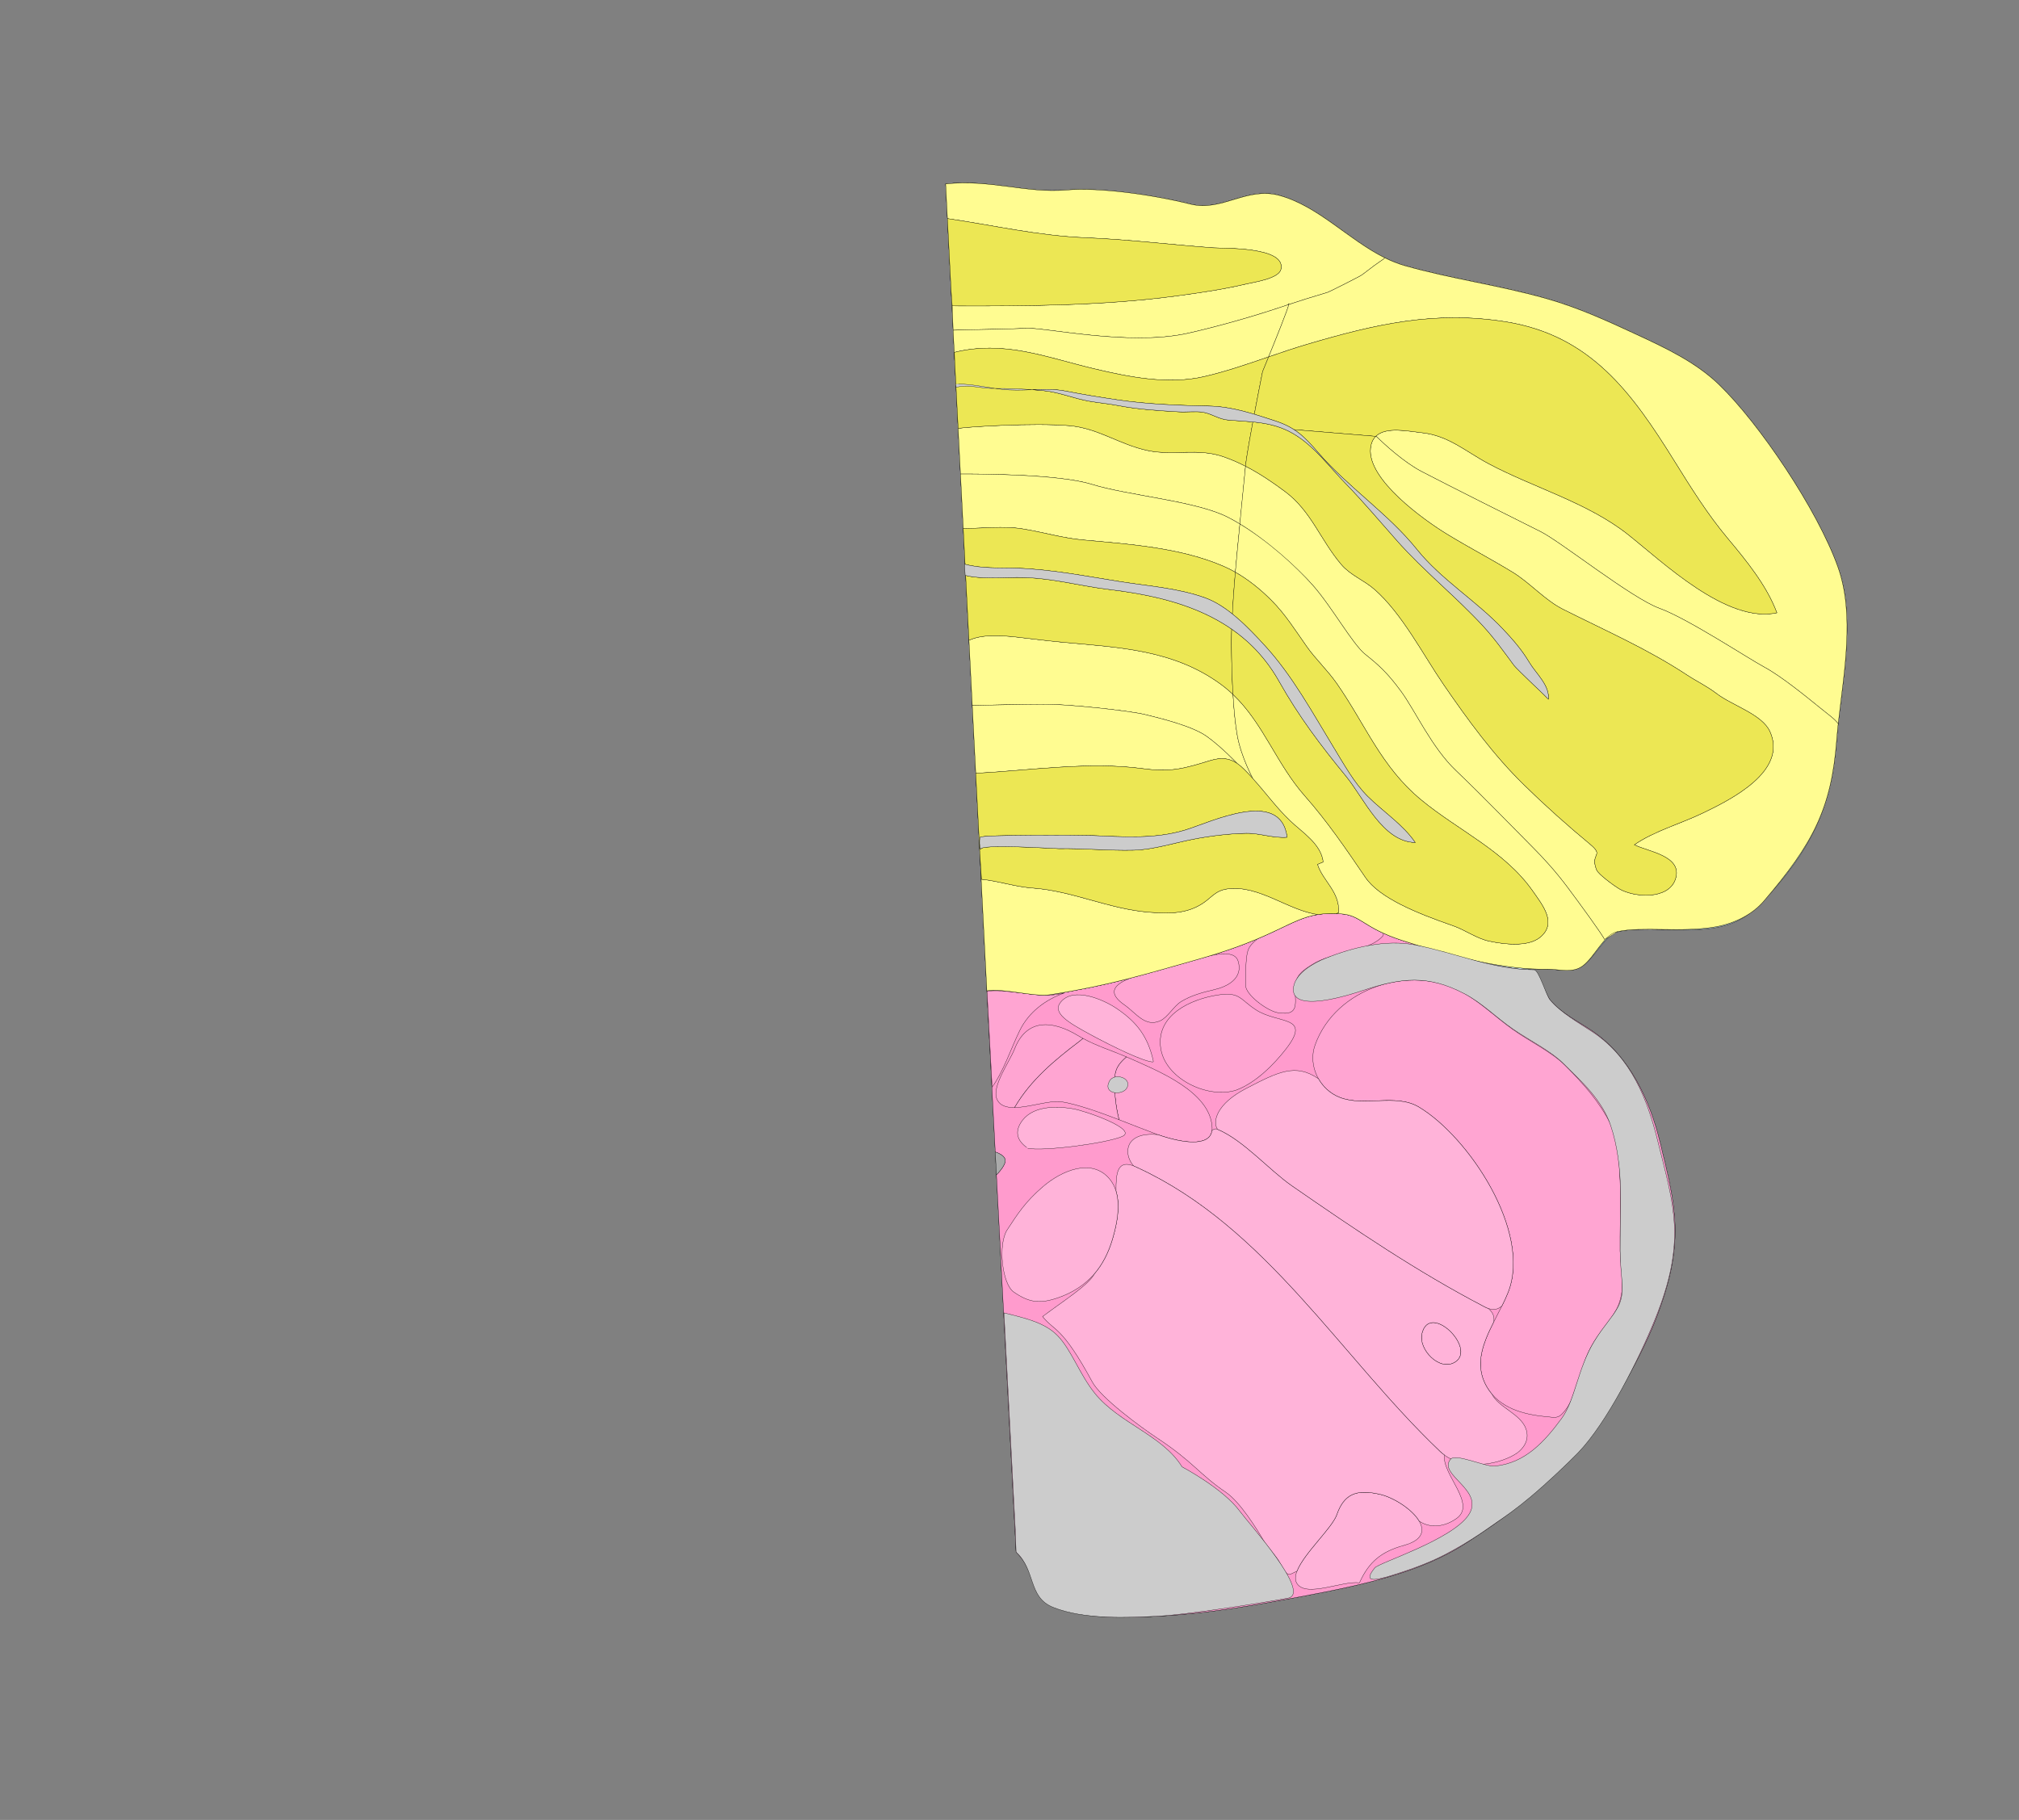 <svg width="7152" height="6448" xmlns="http://www.w3.org/2000/svg">
<rect width="100%" height="100%" fill="#808080" stroke="none"/>
<g transform="scale(1.0)">
<g id="180643107" order="1" parent_id="" graphic_group_label_id="28" graphic_group_label="Atlas - Adult Mouse" sub_image_id="100960104" transform=" scale(1.0, 1.0)"><path id="180643109" parent_id="180643107" order="0" structure_id="8" d="M6510.349,2008.888
			c-72.604-203.505-279.42-509.659-421.27-646.338c-82.406-79.407-189.109-129.602-292.938-177.844
			c-103.832-48.241-204.777-94.533-318.393-126.738c-166.237-47.114-335.18-69.438-500.415-116.274
			c-163.403-46.325-282.729-204.816-445.536-249.156c-116.24-31.655-203.39,58.595-314.382,30.897
			c-133.686-33.355-332.964-58.322-450.534-48.152c-140.308,12.145-260.703-40.453-416.942-23.511l145.954,2858.706
			l103.482,1988.556c70.834,65.698,49.941,159.179,139.373,195.197c108.498,43.684,262.712,37.327,375.202,31.135
			c168.55-9.286,329.566-37.741,496.387-69.046c228.57-42.894,428.497-87.263,588.266-192.706
			c128.586-84.866,230.673-155.489,382.458-315.352c100.599-105.963,225.037-324.28,281.801-468.176
			c109.194-276.814,73.438-402.808,17.654-632.226c-36.131-148.644-106.713-304.318-239.863-394.828
			c-49.14-33.4-111.466-63.813-149.738-110.257c-13.936-16.915-47.042-106.335-63.497-106.441c-6.86-0.023-14.077-2.299-21.61-6.505
			c25.781,2.248,50.771,3.57,74.788,3.853c38.505,0.449,90.454,13.819,125.808-11.463c47.221-33.772,77.495-109.909,128.494-121.668
			c133.959-30.882,360.389,42.658,481.499-81.795c20.236-20.804,43.184-40.549,60.933-60.509
			c152.972-172.05,211.725-318.853,228.504-534.396C6520.993,2429.258,6577.996,2198.53,6510.349,2008.888z" style="stroke:black;fill:#bfdae3"/><path id="180643110" parent_id="180643107" order="1" structure_id="354" d="M5880.516,4047.86
			c-36.131-148.644-106.713-304.318-239.863-394.828c-49.14-33.4-111.466-63.813-149.738-110.257
			c-13.936-16.915-47.042-106.335-63.497-106.441c-104-0.355-309.727-55.258-460.521-104.417
			c-140.022-45.635-143.892-89.511-218.39-94.34c-169.107-10.948-170.683,66.657-502.851,160.753
			c-199.886,56.619-318.166,93.399-527.142,125.975c-53.792,8.385-171.488-24.657-222.621-13.827l29.724,571.177l-0.004-0.158
			c0,0,36.368,10.645,35.34,31.469c-0.865,17.66-24.104,42.413-31.13,49.513l69.553,1336.556
			c70.834,65.698,49.941,159.179,139.373,195.197c108.498,43.684,262.712,37.327,375.202,31.135
			c168.55-9.286,329.566-37.741,496.387-69.046c228.57-42.894,428.497-87.263,588.266-192.706
			c128.586-84.866,230.673-155.489,382.458-315.352c100.599-105.963,225.037-324.28,281.801-468.176
			C5972.056,4403.271,5936.3,4277.278,5880.516,4047.86z" style="stroke:black;fill:#ff9bcd"/><path id="180643111" parent_id="180643107" order="2" structure_id="207" d="M3496.5,3512.5c53.572-10.955,180.166,20.794,236.513,12.281
			c6.37-0.96,12.646-1.92,18.85-2.886l20.325-4.608c-69.833,24.486-128.406,69.005-160.357,134.681
			c-30.761,63.228-57.238,144.462-97.33,199.532L3496.5,3512.5z" style="stroke:black;fill:#ffa5d2"/><path id="180643116" parent_id="180643107" order="3" structure_id="711" d="M4381.028,3861.535c-2.389,0.926-4.631,1.678-6.689,2.249
			c-101.972,28.39-248.497-44.247-262.944-151.739c-15.501-115.492,104.92-172.4,205.102-187.118
			c76.3-11.2,76.135,16.438,133.064,53.241c78.918,51.005,198.906,18.514,105.231,139.107
			C4512.302,3771.964,4448.934,3835.462,4381.028,3861.535z" style="stroke:black;fill:#ffa5d2"/><path id="180643117" parent_id="180643107" order="4" structure_id="1039" d="M3982.975,3560.234
			c-111.389-77.497,62.836-108.072,161.566-134.71c103.877-28.026,224.097-75.861,241.208-20.333
			c18.912,61.36-38.014,90.563-84.774,101.234c-39.599,9.043-82.65,20.762-117.286,42.319
			c-26.574,16.557-47.55,56.434-74.569,68.239C4055.896,3640.243,4024.157,3588.9,3982.975,3560.234z" style="stroke:black;fill:#ffa5d2"/><path id="180643118" parent_id="180643107" order="5" structure_id="903" d="M4901.097,3306.659
			c-78.156-35.468-92.068-65.159-152.591-69.082c-123.058-7.963-157.398,30.962-294.973,89.014l0.19,0.453
			c-36.12,28.898-35.657,43.987-39.417,81.745c-1.064,10.608-3.747,79.53-1,89.183c10.116,35.601,79.698,84.654,113.904,90.146
			c87.439,14.025,53.839-49.104,62.228-102.587c5.685-36.251,30.555-50.044,60.33-69.121
			c68.708-44.056,198.891-42.83,248.879-100.468L4901.097,3306.659z" style="stroke:black;fill:#ffa5d2"/><path id="180643112" parent_id="180643107" order="6" structure_id="666" d="M3836.44,3679.35l-12.431,9.98
			c-87.71,66.5-171.479,136.03-228.1,231.51l-1.66,3.16c-29.92,0.49-54.05-6.85-63.65-31.95c-16.97-44.359,46.8-132.83,63.34-175.34
			c42.27-108.63,133.77-102.729,224.77-47.52C3824.59,3672.76,3830.5,3676.14,3836.44,3679.35z" style="stroke:black;fill:#ffa5d2"/><path id="180643114" parent_id="180643107" order="7" structure_id="682" d="M4293.34,4005.66c-8.359,59.899-110.649,42.97-191.39,14.52
			c-2.23-0.79-4.45-1.59-6.641-2.39c-36.27-13.26-82.6-32.021-131.189-50.65c-6.09-23.12-20.03-85.819-14.5-158.069
			c3.02-23,13.79-40.061,32.81-57.71l7.58-6.98c3.971,1.69,7.95,3.43,11.92,5.21c96.87,43.44,284.79,117.141,291.851,243.87
			C4294.02,3997.84,4293.87,4001.9,4293.34,4005.66z" style="stroke:black;fill:#ffa5d2"/><path id="180643113" parent_id="180643107" order="8" structure_id="691" d="M3990.01,3744.38l-7.58,6.98
			c-19.02,17.649-29.79,34.71-32.81,57.71c-5.53,72.25,8.41,134.949,14.5,158.069c-71.101-27.279-147.03-54.31-203.39-63.51
			c-40.23-6.57-112.7,19.53-166.48,20.37l1.66-3.16c56.62-95.479,140.39-165.01,228.1-231.51l12.431-9.98
			C3886.16,3706.3,3937.94,3722.1,3990.01,3744.38z" style="stroke:black;fill:#ffa5d2"/><path id="180643122" parent_id="180643107" order="9" structure_id="429" d="M5643.647,4758.857
			c32.238-53.81,72.521-91.324,89.827-136.001c25.842-66.735,6.624-128.477,5.541-190.654
			c-2.259-129.383,13.707-357.205-33.205-449.014c-42.391-82.959-94.866-141.084-161.095-207.95
			c-47.239-47.693-128.852-87.172-185.717-127.811c-60.103-42.974-119.394-100.511-181.842-134.239
			c-179.791-97.089-445.75-14.956-518.776,189.563c-25.682,71.96,14.287,156.666,87.287,185.273
			c87.023,34.083,198.914-14.413,280.238,34.13c176.429,105.289,400.278,441.639,316.604,655.839
			c-42.13,107.876-143.024,221.831-75.035,336.931c43.816,74.181,130.125,97.509,212.691,104.406
			c18.159,1.521,34.308,7.083,49.621-6.327c15.977-13.972,32.953-41.602,39.661-60.77c14.081-40.256,28.502-80.6,41.445-121.131
			C5618.98,4805.759,5629.951,4781.722,5643.647,4758.857z" style="stroke:black;fill:#ffa5d2"/><path id="180643126" parent_id="180643107" order="10" structure_id="135" d="M5155.275,4825.486
			c76.199-48.994-91.408-214.385-118.405-100.275C5023.678,4780.996,5099.617,4861.265,5155.275,4825.486z" style="stroke:black;fill:#ffb3d9"/><path id="180643120" parent_id="180643107" order="11" structure_id="839" d="M3640.085,4068.171
			c53.775,12.14,279.145-17.43,334.901-41.616c57.682-25.022-128.809-90.496-173.95-98.184
			c-63.136-10.637-150.046-10.834-186.521,51.93c-19.028,32.744-10.359,61.119,22.616,85.251" style="stroke:black;fill:#ffb3d9"/><path id="180643121" parent_id="180643107" order="12" structure_id="136" d="M5405.5,5062.5c-19.36-53.92-96.08-74.71-120.87-123.46
			c-0.01,0-0.01-0.01-0.01-0.021c-6.26-7.369-11.99-15.38-17.14-24.1c-34.83-58.97-25.341-117.64-2.131-175.34
			c7.62-18.93,16.7-37.74,26.181-56.43c2.55-15.92-1.2-32.061-19.36-47.21c-4.939-1.7-10.229-4.091-15.9-7.301
			c-237.51-124.04-454.14-271.13-679.51-427.17c-80.8-55.96-171.88-161.8-263.21-200.09c-0.3-0.16-0.59-0.3-0.88-0.43
			c-7.43-3.431-14.21,0.04-19.33,4.71c-8.359,59.899-110.649,42.97-191.39,14.52c-118.76-11.85-123.34,68.61-86.41,110.59
			c4.46,1.75,9.24,3.931,14.36,6.58c454.729,209.931,718.76,669.48,1070.5,1004.41c5.18,4.96,10.609,9.471,16.239,13.55
			c81.38,59.08,205.45,29.171,257.36-7.31C5392.75,5134.72,5420.41,5104.03,5405.5,5062.5z M5155.275,4825.486
			c-55.658,35.778-131.598-44.49-118.405-100.275C5063.867,4611.102,5231.475,4776.492,5155.275,4825.486z" style="stroke:black;fill:#ffb3d9"/><path id="180643123" parent_id="180643107" order="13" structure_id="955" d="M4815.648,5607.85
			c34.049-75.685,78.293-110.763,158.41-132.873c147.447-40.697,0.523-161.171-85.785-180.7
			c-83.217-18.832-126.907-2.049-153.037,72.492c-21.116,60.245-178.931,190.001-140.059,244.909
			C4629.688,5660.432,4757.542,5599.371,4815.648,5607.85z" style="stroke:black;fill:#ffb3d9"/><path id="180643124" parent_id="180643107" order="14" structure_id="1098" d="M5272.17,4635.94c-4.939-1.7-10.229-4.091-15.9-7.301
			c-237.51-124.04-454.14-271.13-679.51-427.17c-80.8-55.96-171.88-161.8-263.21-200.09c-0.3-0.16-0.59-0.3-0.88-0.43
			c-17.939-27.13-3.64-89.88,101.38-144.391c113.55-58.93,174.76-90.319,256.23-34.76c16.5,29.23,42.62,53.391,75.39,66.23
			c87.021,34.08,198.91-14.42,280.24,34.13c176.42,105.28,400.27,441.63,316.6,655.83c-6.2,15.87-13.66,31.859-21.68,47.979
			C5310.02,4636.79,5294.76,4643.69,5272.17,4635.94z" style="stroke:black;fill:#ffb3d9"/><path id="180643125" parent_id="180643107" order="15" structure_id="1107" d="M4015.54,4130.77c4.46,1.75,9.24,3.931,14.36,6.58
			c454.729,209.931,718.76,669.48,1070.5,1004.41c5.18,4.96,10.609,9.471,16.239,13.55c-9.5,68.841,118.591,176.08,39.87,226.681
			c-47.02,32.24-97.64,29.59-129.25,7.13c-24.58-42.11-91.109-84.01-138.99-94.84c-83.21-18.84-126.899-2.05-153.029,72.489
			c-16.51,47.091-116.561,136.681-140.86,199.761c-32.375,14.539-31.085,24.729-62.505-32.871
			c-10.891-20.536-41.99-51.892-55.295-74.691c-25.059-42.943-83.604-137.421-134.08-171.794
			c-96-65.375-113.105-106.033-244-192.674c-57.793-38.254-198.445-141.567-228.937-197.85
			c-109.101-201.382-133.998-178.508-176.348-232.15c68.56-52.17,164.424-111.89,184.454-152.56
			c29.34-34.551,49.4-75.591,62.91-120.921c16.3-54.689,28.57-119.17,12.79-170.97C3952.79,4159.94,3957.04,4107.86,4015.54,4130.77
			z" style="stroke:black;fill:#ffb3d9"/><path id="180643115" parent_id="180643107" order="16" structure_id="859" d="M3859.911,3664.006
			c-75.386-41.037-133.542-75.08-102.758-113.297c45.203-56.127,151.926-8.856,196.991,21.376
			c72.032,48.33,112.365,99.729,131.551,188.238c-0.668,0.716-1.341,1.447-1.993,2.176
			C4052.168,3761.507,3944.938,3710.302,3859.911,3664.006z" style="stroke:black;fill:#ffb3d9"/><path id="180643119" parent_id="180643107" order="17" structure_id="773" d="M3568.033,4356.973
			c35.956-54.774,63.212-98.577,126.859-153.08c66.242-56.719,171.548-101.333,234.476-28.299
			c47.103,54.652,32.649,143.512,11.208,215.424c-28.077,94.206-84.387,169.851-193.538,207.279
			c-63.98,21.944-102.344,16.651-156.298-20.928C3549.936,4548.948,3534.198,4408.502,3568.033,4356.973z" style="stroke:black;fill:#ffb3d9"/><path id="180643127" parent_id="180643107" order="18" structure_id="512" d="M3349.938,651.771
			c156.24-16.942,286.38,33.788,426.688,21.644c117.568-10.174,307.103,16.664,440.788,50.019
			c110.992,27.697,198.142-62.553,314.382-30.897c162.807,44.34,282.133,202.832,445.536,249.156
			c165.235,46.836,334.178,69.16,500.415,116.274c113.342,32.125,214.775,78.673,318.393,126.738
			c104.116,48.305,210.34,98.246,292.938,177.844c141.85,136.679,348.666,442.833,421.27,646.338
			c67.647,189.642,10.645,420.37-4.517,614.963c-18.73,240.544-83.521,365.178-258.294,569.111
			c-40.043,46.721-102.62,78.522-169.437,90.482c-121.589,21.75-263.063-2.513-349.512,17.422
			c-48.1,11.094-79.08,89.091-122.188,121.353c-36.817,27.553-85.743,10.742-125.808,11.463
			c-146.709,2.651-329.119-41.592-513.699-101.765c-140.022-45.635-143.892-89.511-218.39-94.34
			c-169.107-10.948-170.683,66.657-502.851,160.753c-199.886,56.619-318.166,93.399-527.142,125.975
			c-53.792,8.385-171.488-24.657-222.621-13.827L3349.938,651.771z" style="stroke:black;fill:#f0f080"/><path id="180643135" parent_id="180643107" order="19" structure_id="10725" d="M4531.797,692.537
			c-116.24-31.655-203.39,58.595-314.382,30.897c-133.686-33.355-323.22-60.193-440.788-50.019
			c-140.309,12.144-270.449-38.586-426.688-21.644l6.262,122.657c162.084,23.739,320.57,61.113,491.747,67.975
			c150.454,6.028,299.26,24.703,449.217,35.61c36.066,2.619,259.889-4.596,240.161,76.537
			c-7.978,32.689-95.611,45.055-121.499,51.177c-83.317,19.716-168.69,32.083-253.465,43.372
			c-258.815,34.459-536.557,35.634-789.178,34.708l3.214,86.211c60.093-2.637,198.702-3.298,254.591-7.024
			c67.966-4.531,366.274,64.104,575.441,18.124c66.862-14.698,195.286-47.859,318.899-88.921
			c13.506-4.486,25.495-8.48,36.675-12.188c3.674-6.083,4.604-5.926,3.488-1.156c42.91-14.217,74.61-24.417,136.541-42.727
			c8.088-2.392,116.476-57.353,122.993-62.422c73.675-57.303,72.69-50.785,80.287-60.251
			C4776.511,849.654,4669.765,730.112,4531.797,692.537z" style="stroke:black;fill:#fffc91"/><path id="180643134" parent_id="180643107" order="20" structure_id="10723" d="M4162.361,1049.099
			c84.774-11.288,170.147-23.655,253.465-43.372c25.888-6.122,113.521-18.487,121.499-51.177
			c19.728-81.132-204.095-73.917-240.161-76.537c-149.957-10.907-298.763-29.582-449.217-35.61
			c-171.177-6.862-329.662-44.236-491.747-67.975l13.084,256.279l3.898,53.1C3625.805,1084.733,3903.546,1083.558,4162.361,1049.099
			z" style="stroke:black;fill:#ece754"/><path id="180643136" parent_id="180643107" order="21" structure_id="10728" d="M4562.005,1080.008
			C4562.005,1080.009,4562.005,1080.009,4562.005,1080.008C4562.005,1080.009,4562.005,1080.009,4562.005,1080.008
			c-11.18,3.708-23.169,7.702-36.675,12.188c-123.613,41.063-252.037,74.224-318.899,88.921
			c-209.167,45.979-507.476-22.655-575.441-18.124c-55.889,3.726-194.498,4.388-254.591,7.024l5.532,108.355l-0.941-30.046
			c176.744-43.434,323.517,17.418,494.31,58.108c124.11,29.573,262.964,57.132,389.647,27.999
			c77.352-17.788,153.096-44.02,228.922-70.016c25.97-63.681,66.932-165.502,71.625-185.567
			C4564.339,1079.234,4563.176,1079.62,4562.005,1080.008z" style="stroke:black;fill:#fffc91"/><path id="180643138" parent_id="180643107" order="22" structure_id="10728" d="M4067.736,1596.635
			c-101.852-20.923-176.727-79.929-280.678-88.619c-124.943-10.445-356.985,3.724-392.904,9.782l8.252,161.638
			c61.006-0.352,347.124,0.013,464.196,36.345c131.4,40.779,371.545,58.904,484.821,117.807
			c13.541,7.042,27.147,14.736,40.726,22.949c6.137-61.786,12.871-128.773,19.957-204.829
			c-25.544-13.105-51.906-24.626-79.239-33.991C4241.97,1586.581,4157.964,1615.175,4067.736,1596.635z" style="stroke:black;fill:#fffc91"/><path id="180643137" parent_id="180643107" order="23" structure_id="10726" d="M3875.299,1306.436
			c-170.793-40.69-317.566-101.542-494.31-58.108l0.941,30.046l12.224,239.424c35.919-6.058,267.961-20.228,392.904-9.782
			c103.951,8.69,178.826,67.696,280.678,88.619c90.228,18.541,174.233-10.054,265.131,21.083
			c27.333,9.364,53.695,20.885,79.239,33.991c0.068-0.737,0.146-1.514,0.229-2.312c0.015-0.144,0.029-0.284,0.044-0.43
			c0.081-0.768,0.168-1.563,0.261-2.383c0.021-0.176,0.041-0.355,0.062-0.534c0.097-0.841,0.198-1.702,0.307-2.595
			c0.016-0.123,0.031-0.252,0.047-0.376c0.104-0.85,0.214-1.723,0.328-2.618c0.021-0.154,0.039-0.304,0.059-0.459
			c0.122-0.939,0.249-1.907,0.382-2.894c0.032-0.238,0.064-0.478,0.097-0.718c0.132-0.979,0.269-1.977,0.411-3
			c0.033-0.237,0.067-0.479,0.102-0.718c0.137-0.978,0.277-1.972,0.424-2.987c0.021-0.141,0.039-0.277,0.06-0.418
			c0.159-1.101,0.324-2.23,0.493-3.373c0.041-0.28,0.082-0.559,0.124-0.841c0.165-1.113,0.335-2.245,0.509-3.396
			c0.047-0.309,0.095-0.621,0.143-0.932c0.18-1.184,0.362-2.379,0.551-3.601c0.03-0.192,0.062-0.39,0.092-0.583
			c0.177-1.141,0.357-2.299,0.542-3.471c0.043-0.275,0.086-0.546,0.129-0.823c0.198-1.255,0.401-2.53,0.607-3.819
			c0.056-0.345,0.11-0.692,0.166-1.039c0.211-1.31,0.424-2.633,0.642-3.976c0.041-0.248,0.082-0.499,0.122-0.748
			c0.212-1.301,0.427-2.615,0.646-3.945c0.032-0.194,0.063-0.386,0.096-0.582c0.236-1.43,0.477-2.88,0.72-4.342
			c0.052-0.312,0.104-0.623,0.156-0.937c0.241-1.447,0.486-2.908,0.735-4.384c0.047-0.282,0.095-0.565,0.143-0.847
			c0.533-3.159,1.081-6.38,1.645-9.659c0.039-0.229,0.078-0.457,0.117-0.687c0.281-1.638,0.566-3.29,0.855-4.955
			c0.032-0.188,0.064-0.377,0.098-0.566c4.125-23.805,8.924-50.254,13.865-76.856c-28.379-2.78-57.892-4.199-89.457-6.989
			c-30.904-2.737-56.739-22.398-87.062-27.364c-25.727-4.213-57.444,0.127-84.244-1.395c-72.923-4.149-145.979-8.665-217.809-22.509
			c-33.864-6.525-68.235-9.463-101.038-15.205c-55.231-9.672-103.455-31.164-160.226-37.184
			c-13.628-1.448-27.222-2.568-40.819-3.578c39.111-1.681,77.445-3.054,119.808,5.365c61.067,12.127,122.155,21.785,182.156,30.683
			c106.031,15.713,216.179,19.541,323.293,21.902c55.354,1.216,108.001,13.357,160.491,29.04
			c1.989-10.562,3.973-21.008,5.915-31.185c0.002-0.013,0.005-0.025,0.007-0.038c0.428-2.242,0.854-4.471,1.277-6.685
			c0.024-0.126,0.049-0.252,0.073-0.379c0.17-0.889,0.34-1.775,0.509-2.66c0.064-0.334,0.128-0.667,0.192-1.001
			c0.162-0.847,0.324-1.692,0.485-2.534c0.055-0.286,0.11-0.572,0.165-0.858c0.15-0.786,0.301-1.569,0.451-2.35
			c0.065-0.339,0.13-0.679,0.195-1.018c0.158-0.824,0.316-1.646,0.474-2.464c0.065-0.342,0.131-0.683,0.197-1.025
			c0.124-0.646,0.248-1.292,0.372-1.936c0.119-0.616,0.237-1.23,0.354-1.843c0.085-0.437,0.169-0.873,0.252-1.308
			c0.162-0.841,0.324-1.678,0.484-2.512c0.035-0.182,0.07-0.364,0.105-0.545c0.167-0.864,0.332-1.723,0.498-2.579
			c0.057-0.297,0.114-0.595,0.172-0.891c0.146-0.753,0.29-1.501,0.435-2.249c0.058-0.298,0.115-0.598,0.173-0.895
			c0.174-0.901,0.348-1.797,0.52-2.69c0.026-0.134,0.053-0.27,0.078-0.404c0.197-1.017,0.393-2.027,0.588-3.031
			c0.004-0.023,0.009-0.046,0.013-0.069c0.158-0.816,0.315-1.626,0.472-2.433c0.059-0.304,0.118-0.608,0.177-0.911
			c0.185-0.954,0.368-1.901,0.552-2.843c0.002-0.014,0.005-0.028,0.008-0.043c0.192-0.991,0.384-1.976,0.574-2.953
			c0.007-0.039,0.015-0.077,0.021-0.116c2.676-13.774,5.095-26.127,7.121-36.439c0.899-4.575,1.722-8.75,2.455-12.465
			c0.275-1.392,0.541-2.736,0.79-3.997c0.011-0.058,0.022-0.116,0.034-0.174c0.433-2.188,0.821-4.153,1.17-5.914
			c0.159-0.8,0.312-1.572,0.452-2.279c0.027-0.136,0.054-0.272,0.081-0.405c0.116-0.588,0.225-1.138,0.328-1.656
			c0.06-0.301,0.117-0.589,0.172-0.866c0.135-0.678,0.256-1.285,0.361-1.815c0.017-0.084,0.034-0.173,0.051-0.254
			c0.02-0.101,0.038-0.193,0.057-0.288c0.067-0.338,0.129-0.646,0.181-0.906c0.046-0.229,0.084-0.421,0.117-0.588
			c0.028-0.143,0.053-0.263,0.072-0.361c0.017-0.082,0.029-0.146,0.039-0.196c0.015-0.073,0.024-0.123,0.024-0.123
			s0.013-0.031,0.033-0.081c0.022-0.054,0.06-0.144,0.105-0.254c0.002-0.003,0.004-0.008,0.005-0.011
			c0.036-0.087,0.08-0.194,0.129-0.313c0.047-0.113,0.101-0.245,0.159-0.385c0.114-0.275,0.258-0.623,0.415-1.004
			c0.835-2.021,2.264-5.485,4.188-10.159c2.942-7.15,7.022-17.085,11.833-28.852c0.041-0.1,0.082-0.2,0.123-0.3
			c0.275-0.673,0.553-1.353,0.832-2.036c0.11-0.269,0.221-0.539,0.331-0.81c0.193-0.473,0.389-0.951,0.584-1.429
			c0.857-2.1,1.735-4.25,2.631-6.447c-75.826,25.996-151.57,52.228-228.922,70.016
			C4138.263,1363.567,3999.409,1336.009,3875.299,1306.436z" style="stroke:black;fill:#ece754"/><path id="180643139" parent_id="180643107" order="24" structure_id="10731" d="M4383.142,2606.804
			c-7.274-40.034-12.21-92.727-15.445-146.438c-13.523-12.864-28.022-25.112-43.738-36.603
			c-167.862-122.737-363.039-130.159-561.079-148.461c-54.225-5.01-115.238-13.152-164.264-18.46
			c-50.465-5.455-119.973-10.56-166.131,11.698l11.789,230.902c38.594-0.888,192.268-4.323,261.208-4.323
			c79.178,0,293.428,22.655,349.318,36.249s167.674,40.78,218.907,77.028c51.232,36.248,107.124,95.151,107.124,95.151
			s0.194,0.246,0.557,0.705c18.418,12.454,35.83,31.318,57.065,54.552C4438.452,2758.803,4396.912,2682.59,4383.142,2606.804z" style="stroke:black;fill:#fffc91"/><path id="180643142" parent_id="180643107" order="25" structure_id="10731" d="M3620.324,1873.516
			c73.028,11.473,141.993,32.885,216.746,39.662c163.644,14.846,344.054,27.172,496.687,93.021
			c14.397,6.212,28.497,13.326,42.263,21.163c-0.039,0.455-0.075,0.906-0.114,1.36c4.667-54.794,10.16-110.93,16.244-172.185
			c-13.578-8.213-27.185-15.908-40.726-22.949c-113.276-58.903-353.421-77.028-484.821-117.807
			c-117.072-36.333-403.189-36.697-464.196-36.345l9.871,193.327C3480.585,1872.121,3553.348,1862.993,3620.324,1873.516z" style="stroke:black;fill:#fffc91"/><path id="180643140" parent_id="180643107" order="26" structure_id="10729" d="M3598.615,2256.842
			c49.025,5.308,110.039,13.45,164.264,18.46c198.04,18.302,393.217,25.724,561.079,148.461
			c15.716,11.491,30.215,23.739,43.738,36.603c-0.038-0.631-0.075-1.264-0.112-1.895c-0.082-1.383-0.164-2.766-0.244-4.15
			c-0.045-0.791-0.091-1.582-0.136-2.374c-0.102-1.778-0.201-3.557-0.299-5.335c-0.042-0.775-0.084-1.551-0.126-2.326
			c-0.069-1.294-0.139-2.587-0.206-3.88c-0.041-0.771-0.081-1.542-0.121-2.313c-0.093-1.785-0.183-3.569-0.271-5.353
			c-0.04-0.794-0.078-1.588-0.117-2.382c-0.065-1.336-0.13-2.671-0.192-4.006c-0.034-0.706-0.068-1.412-0.102-2.118
			c-0.082-1.772-0.163-3.542-0.242-5.311c-0.036-0.794-0.071-1.587-0.106-2.38c-0.065-1.493-0.131-2.985-0.194-4.474
			c-0.036-0.85-0.072-1.697-0.107-2.545c-0.061-1.455-0.121-2.907-0.18-4.357c-0.031-0.797-0.063-1.593-0.096-2.389
			c-0.069-1.766-0.139-3.529-0.205-5.287c-0.025-0.669-0.05-1.335-0.074-2.003c-0.051-1.332-0.1-2.661-0.146-3.987
			c-0.027-0.755-0.055-1.51-0.082-2.264c-0.062-1.75-0.122-3.495-0.181-5.234c-0.024-0.717-0.048-1.431-0.071-2.146
			c-0.044-1.322-0.087-2.641-0.129-3.956c-0.021-0.667-0.043-1.335-0.063-2c-0.055-1.75-0.108-3.493-0.159-5.23
			c-0.021-0.714-0.043-1.425-0.063-2.137c-0.039-1.355-0.077-2.707-0.115-4.054c-0.019-0.686-0.038-1.372-0.057-2.056
			c-0.044-1.613-0.087-3.218-0.128-4.818c-0.019-0.706-0.036-1.41-0.055-2.113c-0.037-1.487-0.073-2.969-0.108-4.444
			c-0.019-0.747-0.036-1.492-0.053-2.236c-0.031-1.35-0.062-2.694-0.092-4.034c-0.015-0.673-0.029-1.345-0.044-2.015
			c-0.035-1.664-0.07-3.32-0.103-4.966c-0.013-0.59-0.023-1.174-0.034-1.762c-0.025-1.259-0.049-2.513-0.071-3.761
			c-0.012-0.634-0.023-1.268-0.034-1.898c-0.029-1.624-0.057-3.238-0.083-4.841c-0.01-0.584-0.019-1.164-0.027-1.746
			c-0.021-1.257-0.039-2.508-0.057-3.752c-0.009-0.543-0.017-1.089-0.024-1.63c-0.021-1.579-0.043-3.144-0.063-4.699
			c-0.007-0.583-0.014-1.163-0.021-1.743c-0.016-1.337-0.031-2.666-0.045-3.984c-0.005-0.422-0.01-0.845-0.014-1.265
			c-0.016-1.488-0.029-2.96-0.043-4.423c-0.005-0.567-0.01-1.131-0.014-1.694c-0.013-1.484-0.024-2.959-0.034-4.416
			c-0.003-0.393-0.005-0.779-0.007-1.169c-0.008-1.239-0.016-2.466-0.021-3.684c-0.003-0.502-0.005-1.004-0.008-1.501
			c-0.006-1.451-0.012-2.888-0.016-4.307c-0.001-0.399-0.002-0.791-0.003-1.187c-0.003-1.178-0.005-2.345-0.007-3.5
			c0-0.42-0.001-0.842-0.001-1.258c-0.001-1.383,0-2.749,0.001-4.098c0.001-0.412,0.002-0.819,0.002-1.229
			c0.002-1.125,0.005-2.237,0.008-3.337c0.001-0.335,0.002-0.675,0.003-1.007c0.005-1.315,0.011-2.607,0.019-3.884
			c0.002-0.386,0.004-0.768,0.006-1.15c0.008-1.203,0.016-2.391,0.024-3.558c0.002-0.167,0.003-0.336,0.004-0.502
			c0.011-1.223,0.021-2.418,0.034-3.601c0.003-0.353,0.007-0.705,0.011-1.054c0.013-1.189,0.026-2.363,0.041-3.508
			c0.003-0.21,0.006-0.413,0.009-0.622c0.014-0.994,0.027-1.969,0.043-2.929c0.004-0.314,0.009-0.631,0.014-0.942
			c0.018-1.081,0.036-2.142,0.056-3.177c0.005-0.239,0.01-0.471,0.015-0.708c0.018-0.903,0.035-1.788,0.055-2.654
			c0.004-0.22,0.009-0.445,0.014-0.663c0.022-0.987,0.046-1.948,0.07-2.885c0.006-0.238,0.012-0.471,0.019-0.707
			c0.021-0.833,0.045-1.649,0.068-2.441c0.004-0.134,0.008-0.273,0.012-0.406c0.026-0.877,0.054-1.72,0.082-2.543
			c0.008-0.219,0.016-0.435,0.023-0.65c0.028-0.813,0.058-1.61,0.089-2.368c0-0.004,0-0.009,0-0.013
			c-122.457-85.013-275.073-121.493-432.173-140.138c-110.729-13.143-210.838-43.832-330.489-42.971
			c-54.769,0.394-126.958,6.192-179.589-6.988l11.727,229.696C3478.643,2246.282,3548.15,2251.387,3598.615,2256.842z" style="stroke:black;fill:#ece754"/><path id="180643141" parent_id="180643107" order="27" structure_id="10729" d="M3603.37,2013.039
			c123.428,4.531,243.625,28.571,365.224,47.752c99.195,15.648,204.244,22.97,299.372,56.997
			c34.117,12.2,66.818,32.958,97.569,57.59c0.016-0.299,0.034-0.595,0.051-0.894c0.315-5.834,0.643-11.65,0.981-17.444
			c0.021-0.372,0.044-0.743,0.065-1.115c0.347-5.888,0.703-11.76,1.072-17.616c0.006-0.1,0.013-0.199,0.019-0.299
			c0.366-5.81,0.746-11.606,1.135-17.394c0.046-0.692,0.093-1.385,0.14-2.077c0.391-5.769,0.789-11.532,1.201-17.289
			c0.007-0.1,0.014-0.199,0.021-0.298c0.411-5.75,0.834-11.498,1.266-17.245c0.037-0.485,0.072-0.971,0.109-1.456
			c0.425-5.639,0.861-11.281,1.306-16.927c0.061-0.772,0.122-1.545,0.184-2.317c0.902-11.392,1.843-22.81,2.82-34.285
			c0.039-0.454,0.075-0.905,0.114-1.36c-13.766-7.836-27.865-14.951-42.263-21.163c-152.633-65.85-333.043-78.176-496.687-93.021
			c-74.753-6.777-143.718-28.189-216.746-39.662c-66.977-10.523-139.739-1.395-208.047-0.753l6.453,126.383
			C3477.257,2015.296,3543.014,2010.821,3603.37,2013.039z" style="stroke:black;fill:#ece754"/><path id="180643143" parent_id="180643107" order="28" structure_id="10734" d="M4048.986,2723.38
			c97.948,13.284,146.157-0.269,235.967-28.107c42.931-13.315,70.666-8.445,96.433,8.978c0,0,0,0,0.001,0
			c-0.362-0.458-0.557-0.705-0.557-0.705s-55.892-58.903-107.124-95.151c-51.233-36.248-163.017-63.435-218.907-77.028
			s-270.141-36.249-349.318-36.249c-68.939,0-222.614,3.435-261.208,4.323l12.274,240.4
			C3648.686,2729.619,3858.99,2697.628,4048.986,2723.38z" style="stroke:black;fill:#fffc91"/><path id="180643145" parent_id="180643107" order="29" structure_id="10734" d="M4348.421,3149.238
			c-43.695,5.757-56.536,31.047-89.244,52.045c-56.145,36.028-114.859,35.996-183.908,31.017
			c-145.278-10.478-272.636-75.218-415.984-85.908c-66.578-4.976-115.934-24.066-182.472-31.127l-5.624-88.637l24.704,483.85
			c51.133-10.83,168.829,22.212,222.621,13.827c208.976-32.575,327.256-69.355,527.142-125.975
			c271.468-76.9,322.131-142.784,423.89-158.32C4564.586,3226.913,4460.749,3134.437,4348.421,3149.238z" style="stroke:black;fill:#fffc91"/><path id="180643144" parent_id="180643107" order="30" structure_id="10732" d="M4667.373,3062.59
			c7.145-2.801,12.961-5.551,20.036-8.451c-7.374-64.033-73.558-104.776-116.497-145.536
			c-48.787-46.305-87.09-100.161-132.46-149.799c-21.235-23.234-38.647-42.098-57.065-54.552c0.538,0.681,0.535,0.678-0.001,0
			c-25.767-17.422-53.502-22.293-96.433-8.978c-89.81,27.838-138.019,41.391-235.967,28.107
			c-189.996-25.752-400.301,6.239-592.439,16.462l14.642,286.785l5.624,88.637c66.538,7.062,115.894,26.152,182.472,31.127
			c143.349,10.69,270.706,75.43,415.984,85.908c69.049,4.979,127.764,5.012,183.908-31.017
			c32.708-20.998,45.549-46.289,89.244-52.045c112.328-14.801,216.165,77.675,321.124,90.772c18.81-2.871,39.363-4.025,63.383-3.208
			c2.98-0.74,5.965-1.571,8.951-2.501C4747.391,3159.88,4685.5,3120.766,4667.373,3062.59z M4414.788,2952.365
			c-62.228,1.096-128.412,9.42-189.488,21.295c-66.887,13.016-140.557,36.815-208.57,38.525
			c-88.527,2.234-177.653-6.928-266.063-5.445c-14.144,0.24-284.821-18.184-277.083,2.93c-3.97-10.843-4.484-31.681-2.077-42.925
			c2.133-9.963,356.629-8.041,395.204-6.525c111.323,4.385,223.231,13.497,331.482-19.303
			c90.888-27.544,339.637-150.143,361.169,25.456C4511.32,2970.674,4462.436,2951.523,4414.788,2952.365z" style="stroke:black;fill:#ece754"/><path id="180643133" parent_id="180643107" order="31" structure_id="10680" d="M6510.349,2008.888
			c-72.604-203.505-279.42-509.659-421.27-646.338c-82.599-79.599-188.822-129.54-292.938-177.844
			c-103.617-48.064-205.051-94.613-318.393-126.738c-166.237-47.114-335.18-69.438-500.415-116.274
			c-24.93-7.067-48.83-16.757-72.019-28.242c-7.597,9.466-6.612,2.948-80.287,60.251c-6.518,5.069-114.905,60.031-122.993,62.422
			c-61.931,18.311-93.631,28.51-136.541,42.727c-4.693,20.066-45.654,121.887-71.625,185.567
			c45.311-15.534,90.65-30.983,136.38-44.496c241.646-71.418,454.033-119.99,704.785-79.611
			c299.686,48.245,446.185,252.009,595.784,492.614c59.188,95.185,117.417,188.772,189.211,274.512
			c66.027,78.862,138.079,167.023,174.286,263.718c-177.779,38.361-402.369-178.549-527.334-277.479
			c-142.488-112.8-333.219-165.671-492.728-250.329c-82.445-43.75-142.86-100.263-237.542-110.303
			c-48.807-5.172-126.379-22.333-162.639,12.117c32.333,31.383,99.299,92.551,161.538,125.309
			c86.09,45.31,348.89,176.71,421.387,212.958s321.704,235.614,421.387,271.862s312.642,176.71,371.545,208.428
			s145.249,101.96,192.571,140.387c36.305,29.48,55.449,42.141,69.017,59.961C6531.21,2383.222,6571.188,2179.442,6510.349,2008.888
			z" style="stroke:black;fill:#fffc91"/><path id="180643132" parent_id="180643107" order="32" structure_id="10678" d="M4874.072,1545.162
			c36.26-34.45,113.832-17.289,162.639-12.117c94.682,10.04,155.097,66.553,237.542,110.303
			c159.509,84.657,350.239,137.529,492.728,250.329c124.965,98.93,349.555,315.841,527.334,277.479
			c-36.207-96.695-108.259-184.856-174.286-263.718c-71.794-85.74-130.022-179.327-189.211-274.512
			c-149.6-240.604-296.099-444.369-595.784-492.614c-250.752-40.379-463.14,8.193-704.785,79.611
			c-45.729,13.513-91.069,28.962-136.38,44.496c-0.895,2.195-1.773,4.348-2.631,6.447c-0.196,0.479-0.391,0.955-0.584,1.429
			c-0.11,0.271-0.221,0.541-0.331,0.81c-0.279,0.685-0.557,1.363-0.832,2.036c-0.041,0.1-0.082,0.2-0.123,0.3
			c-4.81,11.765-8.89,21.7-11.833,28.852c-1.923,4.673-3.352,8.137-4.188,10.159c-0.157,0.381-0.667,1.614-0.703,1.702
			c-0.002,0.003-0.003,0.008-0.005,0.011c-0.049,0.119-0.082,0.199-0.105,0.254c-0.02,0.048-0.033,0.081-0.033,0.081
			s-0.01,0.05-0.024,0.123c-0.01,0.05-0.022,0.115-0.039,0.196c-0.02,0.098-0.044,0.217-0.072,0.361
			c-0.033,0.168-0.071,0.358-0.117,0.588c-0.052,0.261-0.113,0.567-0.181,0.906c-0.019,0.096-0.037,0.186-0.057,0.288
			c-0.017,0.081-0.034,0.169-0.051,0.254c-0.105,0.531-0.226,1.136-0.361,1.815c-0.055,0.276-0.112,0.566-0.172,0.866
			c-0.103,0.519-0.212,1.068-0.328,1.656c-0.026,0.132-0.054,0.27-0.081,0.405c-0.141,0.708-0.293,1.479-0.452,2.279
			c-0.349,1.761-0.737,3.726-1.17,5.914c-0.012,0.058-0.023,0.116-0.034,0.174c-0.249,1.261-0.515,2.605-0.79,3.997
			c-0.733,3.715-1.556,7.891-2.455,12.465c-2.026,10.312-4.444,22.664-7.121,36.439c-0.007,0.039-0.015,0.078-0.021,0.116
			c-0.19,0.978-0.382,1.962-0.574,2.953c-0.003,0.015-0.006,0.029-0.008,0.043c-0.183,0.941-0.367,1.89-0.552,2.843
			c-0.059,0.302-0.118,0.607-0.177,0.911c-0.156,0.808-0.313,1.617-0.472,2.433c-0.004,0.023-0.009,0.046-0.013,0.069
			c-0.195,1.004-0.391,2.015-0.588,3.031c-0.025,0.134-0.052,0.27-0.078,0.404c-0.172,0.892-0.346,1.789-0.52,2.69
			c-0.058,0.297-0.115,0.597-0.173,0.895c-0.145,0.747-0.289,1.496-0.435,2.249c-0.057,0.296-0.115,0.594-0.172,0.891
			c-0.166,0.856-0.331,1.715-0.498,2.579c-0.035,0.181-0.07,0.363-0.105,0.545c-0.16,0.834-0.322,1.672-0.484,2.512
			c-0.083,0.435-0.167,0.872-0.252,1.308c-0.117,0.612-0.235,1.227-0.354,1.843c-0.124,0.644-0.248,1.289-0.372,1.936
			c-0.066,0.342-0.132,0.684-0.197,1.025c-0.157,0.819-0.315,1.641-0.474,2.464c-0.065,0.339-0.13,0.677-0.195,1.018
			c-0.15,0.781-0.301,1.564-0.451,2.35c-0.055,0.286-0.11,0.572-0.165,0.858c-0.161,0.842-0.323,1.688-0.485,2.534
			c-0.064,0.333-0.128,0.667-0.192,1.001c-0.169,0.885-0.339,1.771-0.509,2.66c-0.024,0.126-0.049,0.253-0.073,0.379
			c-0.424,2.214-0.85,4.443-1.277,6.685c-0.002,0.013-0.005,0.025-0.007,0.038c-1.942,10.175-3.925,20.624-5.915,31.185
			c25.027,7.477,50.02,15.755,75.251,24.045c26.041,8.558,46.924,18.496,65.286,30.365l289.559,23.846
			C4873.559,1545.676,4873.81,1545.412,4874.072,1545.162z" style="stroke:black;fill:#ece754"/><path id="180643130" parent_id="180643107" order="33" structure_id="10683" d="M4392.149,1856.537
			c71.482,41.634,198.482,149.376,258.323,217.196c67.966,77.027,140.462,208.427,185.772,244.676s77.028,63.435,126.869,131.4
			s108.744,199.366,194.834,280.924s231.082,231.083,271.862,271.862s81.56,86.089,122.339,140.462s126.868,172.18,131.399,185.772
			l45.041-27.964c86.449-19.935,227.923,4.328,349.512-17.422c66.816-11.96,129.394-43.761,169.437-90.482
			c174.772-203.934,239.563-328.567,258.294-569.111c1.525-19.586,3.48-39.544,5.685-59.784
			c-13.567-17.82-32.712-30.48-69.017-59.961c-47.322-38.427-133.668-108.67-192.571-140.387s-271.862-172.179-371.545-208.428
			s-348.89-235.614-421.387-271.862s-335.297-167.648-421.387-212.958c-62.239-32.757-129.205-93.926-161.538-125.309
			c-10.214,9.704-17.152,23.499-19.243,42.814c-12.095,111.828,191.378,256.073,271.856,305.187
			c76.133,46.447,155.426,87.77,231.506,134.289c62.165,38.016,113.957,98.843,178.577,131.346
			c151.6,76.241,298.821,140.366,439.338,232.906c35.668,23.506,69.099,38.543,104.864,65.899
			c55.418,42.398,161.203,73.078,188.871,134.666c63.262,140.766-139.813,241.049-237.206,288.028
			c-0.166,0.081-0.335,0.163-0.507,0.242c-77.678,37.44-173.638,64.292-242.922,112.52c46.239,24.092,173.212,38.64,145.772,121.548
			c-24.794,74.918-148.243,65.058-199.878,34.021c-15.766-9.479-72.879-50.534-79.371-66.624
			c-24.167-59.939,28.891-47.968-22.723-90.663c-79.772-65.982-157.523-135.421-233.213-209.346
			c-109.295-106.732-199.008-230.103-285.046-355.259c-73.357-106.708-148.116-253.49-246.338-339.103
			c-36.97-32.225-84.284-49.486-116.456-87.087c-74.244-86.762-106.426-189.032-198.723-258.229
			c-44.645-33.472-91.326-65.059-141.126-90.609C4405.021,1727.764,4394.638,1820.728,4392.149,1856.537z" style="stroke:black;fill:#fffc91"/><path id="180643131" parent_id="180643107" order="34" structure_id="10681" d="M6080.971,2457.603
			c-35.766-27.356-69.196-42.393-104.864-65.899c-140.517-92.541-287.738-156.665-439.338-232.906
			c-64.62-32.502-116.412-93.33-178.577-131.346c-76.08-46.519-155.373-87.842-231.506-134.289
			c-80.479-49.114-283.951-193.359-271.856-305.187c2.037-18.819,8.685-32.386,18.472-42.046l-289.559-23.846
			c31.579,20.412,55.686,46.548,85.622,81.291c106.619,123.78,248.311,216.742,350.415,344.025
			c84.615,105.479,210.921,182.549,304.729,282.002c36.523,38.728,66.822,74.06,92.856,117.676
			c23.354,39.151,72.819,81.369,67.411,130.7c0.318-2.845-110.628-105.38-122.043-120.89
			c-34.346-46.684-69.642-96.019-109.204-138.929c-96.772-104.959-209.408-194.538-304.176-301.441
			c-60.423-68.165-119.827-139.026-183.479-204.334c-54.748-56.166-103.25-122.207-169.467-166.258
			c-52.93-35.207-103.495-45.652-158.292-51.021c-0.357,1.927-1.195,6.432-1.255,6.758c-0.693,3.748-1.383,7.488-2.067,11.215
			c-0.046,0.246-0.091,0.493-0.136,0.739c-0.296,1.612-0.59,3.219-0.884,4.824c-0.23,1.257-0.459,2.512-0.688,3.765
			c-0.293,1.603-0.585,3.204-0.874,4.799c-0.38,2.087-0.757,4.167-1.132,6.238c-0.171,0.947-0.342,1.891-0.512,2.834
			c-0.476,2.64-0.95,5.272-1.417,7.879c-0.004,0.026-0.009,0.052-0.014,0.079c-0.775,4.332-1.536,8.609-2.282,12.829
			c-0.089,0.501-0.178,1.005-0.266,1.504c-0.181,1.023-0.359,2.04-0.538,3.057c-0.158,0.903-0.316,1.804-0.474,2.7
			c-0.142,0.806-0.282,1.612-0.422,2.414c-0.306,1.752-0.61,3.497-0.909,5.222c-0.033,0.189-0.065,0.378-0.098,0.566
			c-0.289,1.665-0.574,3.317-0.855,4.955c-0.039,0.229-0.078,0.458-0.117,0.687c-0.563,3.279-1.111,6.5-1.645,9.659
			c-0.048,0.282-0.096,0.566-0.143,0.847c-0.249,1.476-0.494,2.937-0.735,4.384c-0.052,0.313-0.104,0.625-0.156,0.937
			c-0.243,1.462-0.483,2.912-0.72,4.342c-0.032,0.195-0.063,0.387-0.096,0.582c-0.219,1.33-0.434,2.644-0.646,3.945
			c-0.04,0.249-0.081,0.5-0.122,0.748c-0.218,1.343-0.431,2.666-0.642,3.976c-0.056,0.347-0.11,0.694-0.166,1.039
			c-0.206,1.289-0.409,2.563-0.607,3.819c-0.043,0.276-0.086,0.548-0.129,0.823c-0.185,1.172-0.365,2.33-0.542,3.471
			c-0.03,0.193-0.062,0.391-0.092,0.583c-0.188,1.221-0.371,2.417-0.551,3.601c-0.048,0.311-0.096,0.623-0.143,0.932
			c-0.174,1.151-0.344,2.283-0.509,3.396c-0.042,0.282-0.083,0.561-0.124,0.841c-0.169,1.143-0.334,2.272-0.493,3.373
			c-0.021,0.141-0.039,0.278-0.06,0.418c-0.146,1.015-0.287,2.009-0.424,2.987c-0.034,0.239-0.068,0.481-0.102,0.718
			c-0.143,1.022-0.279,2.021-0.411,3c-0.032,0.241-0.064,0.48-0.097,0.718c-0.133,0.986-0.26,1.955-0.382,2.894
			c-0.02,0.155-0.038,0.305-0.059,0.459c-0.114,0.895-0.224,1.769-0.328,2.618c-0.016,0.124-0.031,0.253-0.047,0.376
			c-0.108,0.894-0.21,1.754-0.307,2.595c-0.021,0.179-0.041,0.357-0.062,0.534c-0.093,0.82-0.18,1.616-0.261,2.383
			c-0.015,0.146-0.029,0.286-0.044,0.43c-0.083,0.798-0.161,1.575-0.229,2.312c49.8,25.55,96.481,57.137,141.126,90.609
			c92.297,69.197,124.479,171.467,198.723,258.229c32.172,37.601,79.486,54.862,116.456,87.087
			c98.222,85.613,172.98,232.395,246.338,339.103c86.038,125.156,175.751,248.527,285.046,355.259
			c75.689,73.924,153.44,143.364,233.213,209.346c51.613,42.694-1.444,30.724,22.723,90.663
			c6.492,16.09,63.605,57.146,79.371,66.624c51.635,31.036,175.084,40.896,199.878-34.021
			c27.439-82.908-99.533-97.456-145.772-121.548c69.284-48.228,165.244-75.08,242.922-112.52c0.172-0.08,0.341-0.162,0.507-0.242
			c97.394-46.979,300.468-147.262,237.206-288.028C6242.174,2530.681,6136.389,2500.001,6080.971,2457.603z" style="stroke:black;fill:#ece754"/><path id="180643128" parent_id="180643107" order="35" structure_id="10686" d="M5683.549,3328.83
			c-4.531-13.593-90.62-131.4-131.399-185.772s-81.559-99.683-122.339-140.462s-185.772-190.304-271.862-271.862
			s-144.993-212.959-194.834-280.924s-81.559-95.152-126.869-131.4s-117.807-167.648-185.772-244.676
			c-59.841-67.819-158.319-156.708-258.323-217.196c-6.034,60.748-11.486,116.462-16.128,170.826
			c46.35,26.386,88.869,61.046,125.85,97.775c51.292,50.953,87.075,109.242,128.101,167.231
			c30.479,43.08,72.697,82.659,104.897,128.75c102.623,146.897,156.468,294.466,299.058,412.658
			c130.411,108.1,295.466,180.697,394.769,322.254c35.467,50.55,88.115,114.561,26.86,164.718
			c-43.824,35.876-129.013,24.493-179.779,13.821c-45.026-9.46-85.785-40.003-129.175-55.006
			c-130.376-45.112-260.605-98.685-309.849-171.167c-68.229-100.411-135.554-199.149-214.293-288.138
			c-101.082-114.21-146.507-256.916-254.761-359.892c3.235,53.71,8.169,106.403,15.442,146.435c13.771,75.787,55.311,152,55.311,152
			c45.37,49.639,83.673,103.494,132.46,149.799c42.939,40.76,109.123,81.503,116.497,145.536c-7.075,2.9-12.892,5.65-20.036,8.451
			c18.127,58.176,80.018,97.29,74.506,171.711c-2.986,0.93-5.971,1.761-8.951,2.501c5.035,0.172,10.222,0.429,15.578,0.775
			c74.498,4.829,78.367,48.705,218.39,94.34c184.58,60.173,366.99,104.416,513.699,101.765c40.064-0.721,88.99,16.09,125.808-11.463
			c43.107-32.262,74.088-110.259,122.188-121.353" style="stroke:black;fill:#fffc91"/><path id="180643129" parent_id="180643107" order="36" structure_id="10684" d="M4622.46,2820.26
			c78.739,88.988,146.064,187.727,214.293,288.138c49.243,72.482,179.473,126.054,309.849,171.167
			c43.39,15.003,84.148,45.546,129.175,55.006c50.767,10.672,135.955,22.055,179.779-13.821
			c61.255-50.157,8.606-114.168-26.86-164.718c-99.303-141.557-264.357-214.154-394.769-322.254
			c-142.59-118.191-196.435-265.76-299.058-412.658c-32.2-46.091-74.419-85.67-104.897-128.75
			c-41.025-57.99-76.809-116.278-128.101-167.231c-36.98-36.729-79.5-71.389-125.85-97.775c-0.039,0.453-0.077,0.906-0.116,1.359
			c-0.978,11.476-1.918,22.893-2.82,34.285c-0.062,0.772-0.123,1.545-0.184,2.317c-0.444,5.646-0.881,11.287-1.306,16.927
			c-0.037,0.485-0.072,0.971-0.109,1.456c-0.432,5.748-0.854,11.494-1.266,17.245c-0.008,0.099-0.015,0.198-0.021,0.298
			c-0.412,5.757-0.811,11.52-1.201,17.289c-0.047,0.692-0.094,1.384-0.14,2.077c-0.389,5.789-0.769,11.584-1.135,17.394
			c-0.006,0.1-0.013,0.199-0.019,0.299c-0.369,5.856-0.726,11.728-1.072,17.616c-0.021,0.372-0.044,0.743-0.065,1.115
			c-0.339,5.795-0.666,11.609-0.981,17.444c-0.017,0.298-0.032,0.597-0.049,0.896c41.727,33.424,79.861,73.982,113.059,109.986
			c99.668,108.091,171.582,241.808,247.277,365.745c35.279,57.729,71.229,123.289,119.144,170.8
			c54.621,54.177,124.893,99.6,168.15,163.048c-115.667-2.425-181.686-157.497-244.422-233.965
			c-90.13-109.858-167.703-212.439-237.755-336.984c-44.488-79.091-101.841-139.151-167.982-185.068c0,0.004,0,0.008,0,0.012
			c-0.031,0.758-0.061,1.554-0.089,2.368c-0.008,0.215-0.016,0.432-0.023,0.65c-0.028,0.823-0.056,1.666-0.082,2.543
			c-0.004,0.133-0.008,0.272-0.012,0.406c-0.023,0.792-0.046,1.607-0.068,2.441c-0.007,0.235-0.013,0.468-0.019,0.707
			c-0.024,0.938-0.048,1.898-0.07,2.885c-0.005,0.218-0.01,0.442-0.014,0.663c-0.02,0.866-0.037,1.751-0.055,2.654
			c-0.005,0.237-0.01,0.469-0.015,0.708c-0.02,1.035-0.038,2.096-0.056,3.177c-0.005,0.311-0.01,0.628-0.014,0.942
			c-0.016,0.96-0.029,1.935-0.043,2.929c-0.003,0.209-0.006,0.412-0.009,0.622c-0.015,1.146-0.028,2.319-0.041,3.508
			c-0.004,0.349-0.008,0.701-0.011,1.054c-0.013,1.182-0.023,2.378-0.034,3.601c-0.001,0.167-0.002,0.335-0.004,0.502
			c-0.009,1.167-0.017,2.356-0.024,3.558c-0.002,0.382-0.004,0.764-0.006,1.15c-0.008,1.277-0.014,2.569-0.019,3.884
			c-0.001,0.333-0.002,0.672-0.003,1.007c-0.003,1.1-0.006,2.212-0.008,3.337c0,0.409-0.001,0.816-0.002,1.229
			c-0.001,1.349-0.002,2.715-0.001,4.098c0,0.417,0.001,0.838,0.001,1.258c0.002,1.155,0.004,2.322,0.007,3.5
			c0.001,0.396,0.002,0.788,0.003,1.187c0.004,1.419,0.01,2.856,0.016,4.307c0.003,0.498,0.005,1,0.008,1.501
			c0.006,1.218,0.014,2.445,0.021,3.684c0.002,0.391,0.004,0.777,0.007,1.169c0.01,1.457,0.021,2.932,0.034,4.416
			c0.004,0.563,0.01,1.128,0.014,1.694c0.014,1.463,0.027,2.935,0.043,4.423c0.004,0.419,0.009,0.843,0.014,1.265
			c0.014,1.318,0.029,2.647,0.045,3.984c0.008,0.58,0.015,1.16,0.021,1.743c0.02,1.556,0.041,3.121,0.063,4.699
			c0.008,0.541,0.016,1.087,0.024,1.63c0.018,1.244,0.036,2.495,0.057,3.752c0.009,0.582,0.018,1.161,0.027,1.746
			c0.026,1.603,0.054,3.217,0.083,4.841c0.011,0.63,0.022,1.265,0.034,1.898c0.022,1.248,0.046,2.502,0.071,3.761
			c0.011,0.587,0.021,1.172,0.034,1.762c0.032,1.645,0.067,3.302,0.103,4.966c0.015,0.669,0.029,1.342,0.044,2.015
			c0.03,1.339,0.061,2.684,0.092,4.034c0.017,0.744,0.034,1.489,0.053,2.236c0.035,1.475,0.071,2.957,0.108,4.444
			c0.019,0.703,0.036,1.407,0.055,2.113c0.041,1.6,0.084,3.205,0.128,4.818c0.019,0.684,0.038,1.37,0.057,2.056
			c0.038,1.348,0.076,2.699,0.115,4.054c0.021,0.711,0.042,1.423,0.063,2.137c0.051,1.737,0.104,3.48,0.159,5.23
			c0.021,0.665,0.042,1.333,0.063,2c0.042,1.315,0.085,2.634,0.129,3.956c0.023,0.715,0.047,1.43,0.071,2.146
			c0.059,1.74,0.119,3.485,0.181,5.234c0.027,0.753,0.055,1.509,0.082,2.264c0.047,1.327,0.096,2.656,0.146,3.987
			c0.024,0.667,0.049,1.334,0.074,2.003c0.066,1.758,0.136,3.521,0.205,5.287c0.032,0.796,0.064,1.592,0.096,2.389
			c0.059,1.45,0.119,2.902,0.18,4.357c0.035,0.848,0.071,1.696,0.107,2.545c0.063,1.489,0.129,2.981,0.194,4.474
			c0.035,0.793,0.07,1.586,0.106,2.38c0.079,1.769,0.16,3.539,0.242,5.311c0.033,0.706,0.067,1.412,0.102,2.118
			c0.063,1.335,0.127,2.67,0.192,4.006c0.039,0.794,0.077,1.587,0.117,2.382c0.089,1.784,0.179,3.568,0.271,5.353
			c0.04,0.771,0.08,1.542,0.121,2.313c0.067,1.293,0.137,2.586,0.206,3.88c0.042,0.775,0.084,1.551,0.126,2.326
			c0.098,1.778,0.197,3.557,0.299,5.335c0.045,0.792,0.091,1.583,0.136,2.374c0.08,1.384,0.162,2.767,0.244,4.15
			c0.037,0.633,0.076,1.265,0.115,1.897C4475.953,2563.345,4521.378,2706.05,4622.46,2820.26z" style="stroke:black;fill:#ece754"/><path id="180643147" parent_id="180643107" order="37" structure_id="1009" d="M3929.666,3830.899
			c16.155-31.234,79.669-13.229,63.011,22.21C3978.712,3882.832,3905.12,3878.379,3929.666,3830.899z" style="stroke:black;fill:#cccccc"/><path id="180643148" parent_id="180643107" order="38" structure_id="1009" d="M3599.375,5499.033
			c70.834,65.698,41.536,159.601,130.969,195.613c108.498,43.689,262.707,37.334,375.202,31.137
			c99.512-5.479,348.134-43.657,456.641-63.6c86.396-15.883-139.112-265.353-169.773-307.209
			c-59.671-81.485-205.167-157.952-205.167-157.952c-69.853-112.949-222.903-153.817-309.011-260.56
			c-53.738-66.609-82.542-153.084-131.231-203.504c-45.506-47.146-113.707-62.408-190.504-81.459l40,767L3599.375,5499.033z" style="stroke:black;fill:#cccccc"/><path id="180643149" parent_id="180643107" order="39" structure_id="1009" d="M5589.354,5147.849
			c-32.859,33.868-104.682,102.63-166.993,155.087c-51.329,43.221-91.774,71.085-115.975,87.471
			c-29.794,20.171-92.854,68.547-190.382,118.87c-64.037,33.037-132.098,55.432-182.824,71.419
			c-68.006,21.447-105.185,25.654-63.048-25.935c14.884-18.224,272.21-98.49,331.781-186.835
			c59.812-88.686-109.235-141.32-63.95-197.572c18.13-22.51,123.923,27.114,156.817,24.033
			c108.171-10.127,177.686-87.935,237.563-169.691c47.35-64.654,56.294-176.662,115.304-272.965
			c33.002-53.852,64.576-84.892,83.475-120.449c28.168-53.043,9.006-98.063,7.895-199.079
			c-1.435-129.395,16.945-295.054-33.572-444.839c-29.844-88.499-98.918-151.748-166.501-218.55
			c-48.204-47.642-123.299-83.505-181.343-124.087c-61.366-42.903-106.037-90.075-169.805-123.739
			c-128.042-67.587-224.025-57.053-357.486-12.513c-39.336,13.122-267.998,89.354-247.603-14.263
			c9.345-47.415,70.961-82.364,111.785-98.686c97.956-39.147,214.054-67.877,319.259-47.481
			c141.208,27.377,274.08,87.605,420.561,87.944c16.813,0.082,42.384,89.883,56.604,106.786
			c39.045,46.402,101.406,80.702,151.568,114.049c135.913,90.374,193.325,237.972,230.084,386.59
			c56.72,229.371,102.489,352.787-9.364,629.735C5805.057,4817.116,5692.242,5041.776,5589.354,5147.849z" style="stroke:black;fill:#cccccc"/><path id="180643150" parent_id="180643107" order="40" structure_id="1009" d="M4198.193,2940.917
			c-108.251,32.8-220.159,23.688-331.482,19.303c-38.575-1.516-393.071-3.438-395.204,6.525
			c-2.407,11.245-1.893,32.082,2.077,42.925c-7.737-21.114,262.94-2.69,277.083-2.93c88.409-1.483,177.535,7.679,266.063,5.445
			c68.014-1.709,141.684-25.509,208.57-38.525c61.076-11.875,127.261-20.2,189.488-21.295
			c47.647-0.842,96.532,18.309,144.574,14.008C4537.83,2790.774,4289.081,2913.373,4198.193,2940.917z" style="stroke:black;fill:#cccccc"/><path id="180643151" parent_id="180643107" order="41" structure_id="1009" d="M3418.941,2038.396
			c52.776,13.775,126.008,7.833,181.404,7.436c119.651-0.861,219.761,29.828,330.489,42.971
			c241.952,28.716,473.299,99.685,600.155,325.207c70.052,124.544,147.625,227.125,237.755,336.984
			c62.736,76.469,128.755,231.541,244.422,233.965c-43.258-63.448-113.529-108.871-168.15-163.048
			c-47.914-47.511-83.864-113.071-119.144-170.8c-75.695-123.937-147.609-257.654-247.277-365.745
			c-57.664-62.539-130.218-138.824-210.63-167.578c-95.128-34.026-200.177-41.348-299.372-56.997
			c-121.599-19.181-241.796-43.222-365.224-47.752c-60.994-2.241-127.507,2.367-186.497-14.398L3418.941,2038.396z" style="stroke:black;fill:#cccccc"/><path id="180643152" parent_id="180643107" order="42" structure_id="1009" d="M3386.833,1372.667
			c4.956-1.898,3.614-1.127,8.701-2.175c38.004-7.825,79.302,5.741,118.484,5.659c61.795-0.13,122.812,1.596,184.258,8.111
			c56.771,6.021,104.994,27.512,160.226,37.184c32.803,5.742,67.174,8.68,101.038,15.205
			c71.829,13.844,144.886,18.36,217.809,22.509c26.8,1.521,58.518-2.818,84.244,1.395c30.322,4.966,56.157,24.627,87.062,27.364
			c92.517,8.177,167.41,4.568,247.752,58.009c66.217,44.051,114.719,110.092,169.467,166.258
			c63.652,65.308,123.057,136.169,183.479,204.334c94.768,106.903,207.403,196.482,304.176,301.441
			c39.563,42.91,74.858,92.245,109.204,138.929c11.415,15.51,122.361,118.045,122.043,120.89
			c5.408-49.331-44.057-91.549-67.411-130.7c-26.034-43.616-56.333-78.948-92.856-117.676
			c-93.808-99.453-220.113-176.522-304.729-282.002c-102.104-127.284-243.796-220.245-350.415-344.025
			c-47.343-54.945-80.081-88.382-150.908-111.656c-78.152-25.677-153.997-51.289-235.742-53.085
			c-107.114-2.361-217.262-6.189-323.293-21.902c-60.001-8.898-121.089-18.556-182.156-30.683
			c-71.191-14.146-130.979-0.65-202.224-4.496c-62.923-3.408-118.96-20.959-180.039-20.9c-8.949,0.009,0.368-0.185-8.835,0.68
			C3386.167,1361.333,3387,1367.667,3386.833,1372.667z" style="stroke:black;fill:#cccccc"/><path id="180643146" parent_id="180643107" order="43" structure_id="164" d="M3525.612,4081.496l0.004,0.158l4.206,80.823
			c0,0-1.255,1.269,0,0c7.026-7.1,30.265-31.853,31.13-49.513C3561.979,4092.141,3525.612,4081.496,3525.612,4081.496z" style="stroke:black;fill:#aaaaaa"/></g>
</g>
</svg>